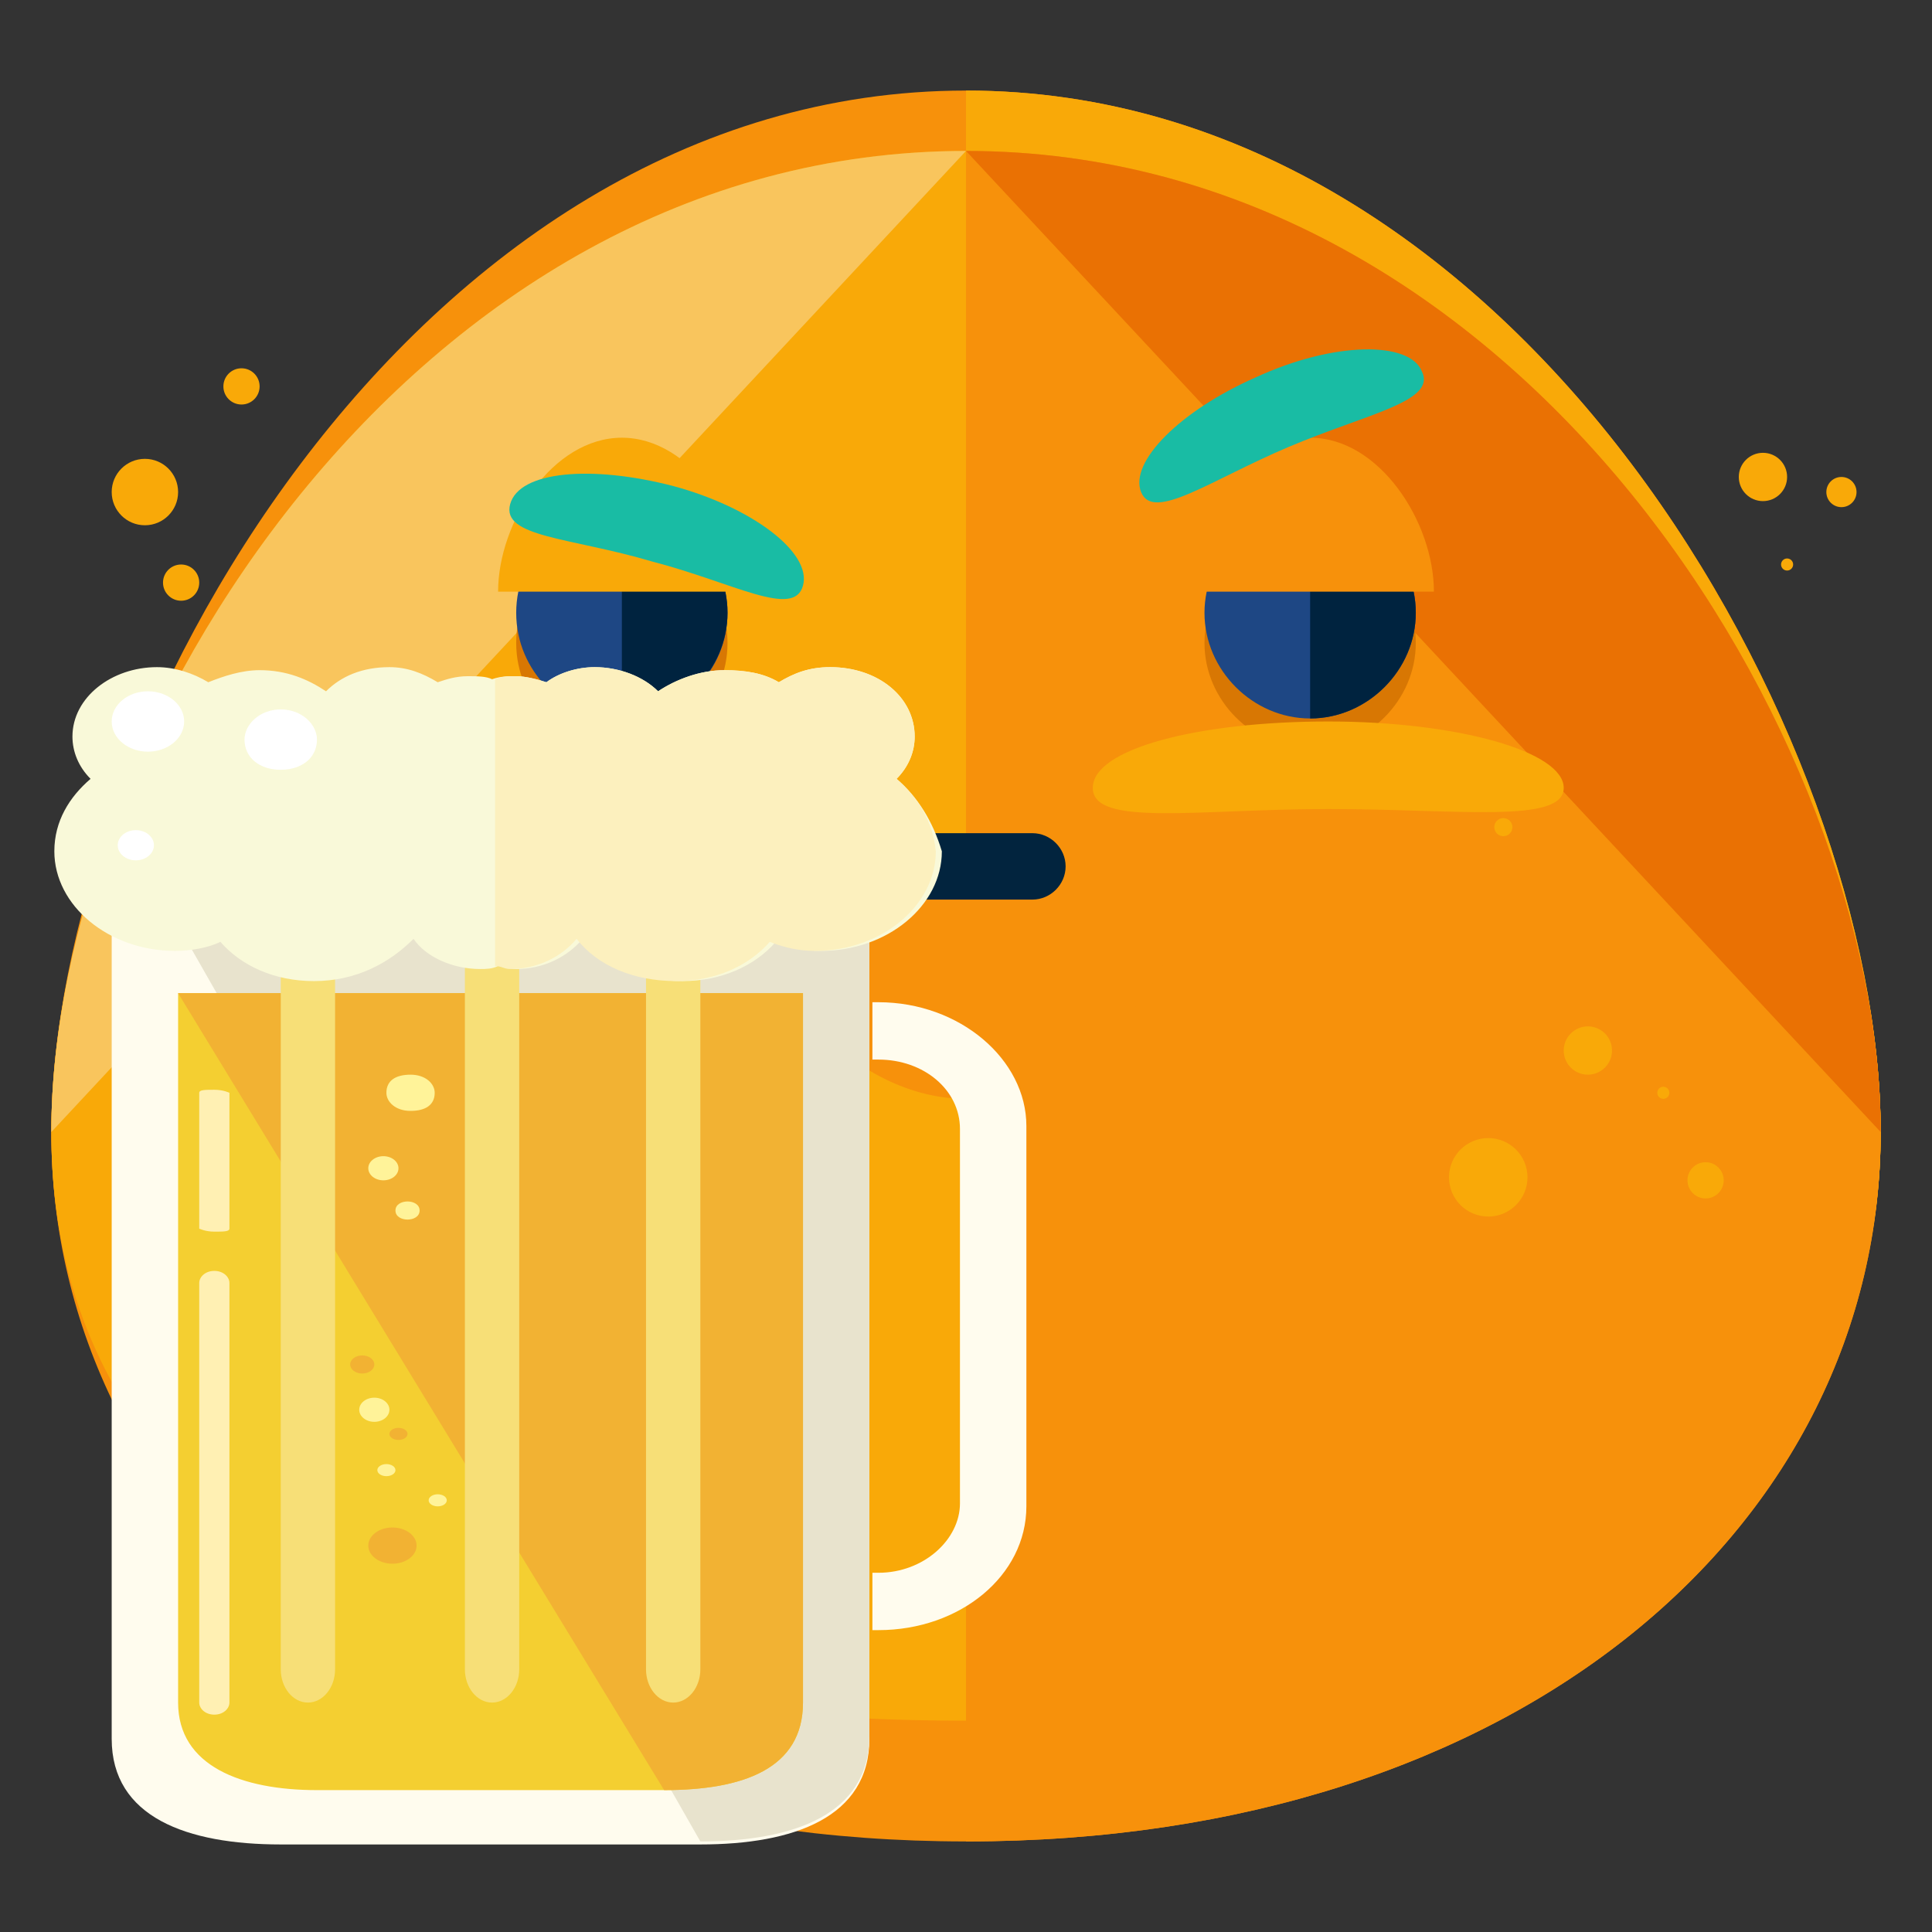 <?xml version="1.0" encoding="utf-8"?>
<!-- Generator: Adobe Illustrator 16.0.0, SVG Export Plug-In . SVG Version: 6.00 Build 0)  -->
<!DOCTYPE svg PUBLIC "-//W3C//DTD SVG 1.1//EN" "http://www.w3.org/Graphics/SVG/1.1/DTD/svg11.dtd">
<svg version="1.1" id="Layer_1" xmlns="http://www.w3.org/2000/svg" xmlns:xlink="http://www.w3.org/1999/xlink" x="0px" y="0px"
	 width="64px" height="64px" viewBox="0 0 64 64" enable-background="new 0 0 64 64" xml:space="preserve">
<rect x="0" y="0" width="64" height="64" fill="#333333" stroke="none"/>
<g>
	<g>
		<g>
			<g>
				<g>
					<path fill="#F7910B" d="M62.3,37.5C62.3,50.5,50.4,61,32,61C13.6,61,1.7,50.5,1.7,37.5S13.6,5,32,5C50.4,5,62.3,24.5,62.3,37.5
						z"/>
				</g>
				<g>
					<path fill="#F7910B" d="M62.3,37.5C62.3,50.5,50.4,57,32,57C13.6,57,1.7,50.5,1.7,37.5S13.6,3,32,3C50.4,3,62.3,24.5,62.3,37.5
						z"/>
				</g>
				<g>
					<path fill="#F9A908" d="M32,3c18.4,0,30.3,21.5,30.3,34.5S50.4,57,32,57"/>
				</g>
				<g>
					<path fill="#F9A908" d="M62.3,37.5C62.3,50.5,50.4,57,32,57C13.6,57,1.7,50.5,1.7,37.5S13.6,5,32,5C50.4,5,62.3,24.5,62.3,37.5
						z"/>
				</g>
				<g>
					<path fill="#F9C55D" d="M1.7,37.5C1.7,24.5,13.6,5,32,5"/>
				</g>
				<g>
					<path fill="#F7910B" d="M32,5c18.4,0,30.3,19.5,30.3,32.5S50.4,61,32,61"/>
				</g>
				<g>
					<path fill="#EA7103" d="M32,5c18.4,0,30.3,19.5,30.3,32.5"/>
				</g>
				<g>
					<circle fill="#F7910B" cx="10.3" cy="34.5" r="0.6"/>
				</g>
				<g>
					<circle fill="#F7910B" cx="5.8" cy="36.5" r="1.1"/>
				</g>
				<g>
					<circle fill="#F7910B" cx="8.8" cy="32.5" r="0.2"/>
				</g>
				<g>
					<circle fill="#F7910B" cx="13.4" cy="34.3" r="0.2"/>
				</g>
				<g>
					<circle fill="#F9A908" cx="52.6" cy="34.8" r="0.8"/>
				</g>
				<g>
					<circle fill="#F9A908" cx="55.1" cy="36.2" r="0.2"/>
				</g>
				<g>
					<circle fill="#F9A908" cx="49.8" cy="27.4" r="0.3"/>
				</g>
				<g>
					<circle fill="#F9A908" cx="49.3" cy="39" r="1.3"/>
				</g>
				<g>
					<circle fill="#F9A908" cx="56.5" cy="39.1" r="0.6"/>
				</g>
				<g>
					<circle fill="#F7910B" cx="9.3" cy="38.5" r="0.5"/>
				</g>
				<g>
					<circle fill="#F7910B" cx="10.1" cy="30.1" r="0.4"/>
				</g>
				<g>
					<circle fill="#F9A908" cx="4.8" cy="16.3" r="1.1"/>
				</g>
				<g>
					<circle fill="#F9A908" cx="8" cy="12.8" r="0.6"/>
				</g>
				<g>
					<circle fill="#F9A908" cx="59.2" cy="18.7" r="0.2"/>
				</g>
				<g>
					<circle fill="#F9A908" cx="58.4" cy="15.8" r="0.8"/>
				</g>
				<g>
					<circle fill="#F9A908" cx="61" cy="16.3" r="0.5"/>
				</g>
				<g>
					<circle fill="#F9A908" cx="6" cy="19.3" r="0.6"/>
				</g>
				<g>
					<path fill="#F7910B" d="M39.4,29.2c0,2.6-3.3,7.2-7.4,7.2c-4.1,0-7.4-4.6-7.4-7.2"/>
				</g>
				<g>
					<g>
						<circle fill="#D87703" cx="20.6" cy="21.3" r="3.5"/>
					</g>
					<g>
						<path fill="#D87703" d="M46.9,21.3c0,1.9-1.6,3.5-3.5,3.5c-1.9,0-3.5-1.6-3.5-3.5c0-1.9,1.6-3.5,3.5-3.5
							C45.4,17.8,46.9,19.4,46.9,21.3z"/>
					</g>
					<g>
						<circle fill="#1E4784" cx="20.6" cy="20.3" r="3.5"/>
					</g>
					<g>
						<path fill="#00233F" d="M20.6,16.8c1.9,0,3.5,1.6,3.5,3.5s-1.6,3.5-3.5,3.5"/>
					</g>
					<g>
						<path fill="#1E4784" d="M46.9,20.3c0,1.9-1.6,3.5-3.5,3.5c-1.9,0-3.5-1.6-3.5-3.5s1.6-3.5,3.5-3.5
							C45.4,16.8,46.9,18.4,46.9,20.3z"/>
					</g>
					<g>
						<path fill="#00233F" d="M43.4,16.8c1.9,0,3.5,1.6,3.5,3.5s-1.6,3.5-3.5,3.5"/>
					</g>
					<g>
						<path fill="#F9A908" d="M16.5,19.6c0-2.3,1.8-5.1,4.1-5.1c2.3,0,4.1,2.8,4.1,5.1"/>
					</g>
					<g>
						<path fill="#F7910B" d="M39.3,19.6c0-2.3,1.8-5.1,4.1-5.1c2.3,0,4.1,2.8,4.1,5.1"/>
					</g>
				</g>
				<g>
					<g>
						<path fill="#F9C55D" d="M27.8,26.1c0,1.2-3.5,0.7-7.8,0.7c-4.3,0-7.8,0.6-7.8-0.7s3.5-2.2,7.8-2.2
							C24.3,23.9,27.8,24.9,27.8,26.1z"/>
					</g>
					<g>
						<path fill="#F9A908" d="M51.8,26.1c0,1.2-3.5,0.7-7.8,0.7s-7.8,0.6-7.8-0.7s3.5-2.2,7.8-2.2S51.8,24.9,51.8,26.1z"/>
					</g>
				</g>
				<g>
					<g>
						<g>
							<g>
								<g>
									<path fill="#19BCA4" d="M26.6,19.4c-0.3,1.1-2.3-0.1-5-0.8c-2.7-0.8-5-0.8-4.7-1.9c0.3-1.1,2.7-1.3,5.4-0.6
										C24.9,16.8,26.9,18.3,26.6,19.4z"/>
								</g>
							</g>
						</g>
					</g>
					<g>
						<g>
							<g>
								<g>
									<path fill="#19BCA4" d="M37.8,16.3c0.4,1,2.3-0.4,4.9-1.5c2.6-1.1,4.9-1.5,4.4-2.5c-0.4-1-2.9-1-5.5,0.2
										C39.1,13.6,37.4,15.3,37.8,16.3z"/>
								</g>
							</g>
						</g>
					</g>
				</g>
			</g>
		</g>
		<g>
			<path fill="#02243E" d="M34.2,29.8h-4.3c-0.6,0-1.1-0.5-1.1-1.1s0.5-1.1,1.1-1.1h4.3c0.6,0,1.1,0.5,1.1,1.1S34.8,29.8,34.2,29.8z
				"/>
		</g>
	</g>
	<g>
		<g>
			<path fill="#FFFCEE" d="M3.7,26.8v30.8c0,2.6,2.5,3.5,5.6,3.5h13.9c3.1,0,5.6-0.9,5.6-3.5V26.8H3.7z"/>
		</g>
		<g>
			<path fill="#E8E3CD" d="M23.2,61c3.1,0,5.6-0.9,5.6-3.5V26.8H3.7"/>
		</g>
		<g>
			<path fill="#F4CF31" d="M5.9,32.9v23.5c0,2.1,2.1,2.9,4.6,2.9H22c2.6,0,4.6-0.7,4.6-2.9V32.9H5.9z"/>
		</g>
		<g>
			<path fill="#F2B233" d="M22,59.3c2.6,0,4.6-0.7,4.6-2.9V32.9H5.9"/>
		</g>
		<g>
			<g>
				<path fill="#F7DF77" d="M11.1,55.3c0,0.6-0.4,1.1-0.9,1.1l0,0c-0.5,0-0.9-0.5-0.9-1.1V30.8c0-0.6,0.4-1.1,0.9-1.1l0,0
					c0.5,0,0.9,0.5,0.9,1.1V55.3z"/>
			</g>
			<g>
				<path fill="#F7DF77" d="M17.2,55.3c0,0.6-0.4,1.1-0.9,1.1l0,0c-0.5,0-0.9-0.5-0.9-1.1V30.8c0-0.6,0.4-1.1,0.9-1.1l0,0
					c0.5,0,0.9,0.5,0.9,1.1V55.3z"/>
			</g>
			<g>
				<path fill="#F7DF77" d="M23.2,55.3c0,0.6-0.4,1.1-0.9,1.1l0,0c-0.5,0-0.9-0.5-0.9-1.1V30.8c0-0.6,0.4-1.1,0.9-1.1l0,0
					c0.5,0,0.9,0.5,0.9,1.1V55.3z"/>
			</g>
		</g>
		<g>
			<ellipse fill="#FCF0BE" cx="13.1" cy="27.8" rx="4" ry="3.3"/>
		</g>
		<g>
			<path fill="#F9F9D9" d="M29.7,25.8c0.4-0.4,0.6-0.9,0.6-1.4c0-1.3-1.2-2.3-2.8-2.3c-0.7,0-1.2,0.2-1.7,0.5
				c-0.5-0.3-1.1-0.4-1.8-0.4c-0.8,0-1.6,0.3-2.2,0.7c-0.5-0.5-1.3-0.8-2.1-0.8c-0.6,0-1.2,0.2-1.6,0.5c-0.3-0.1-0.7-0.2-1-0.2
				c-0.3,0-0.5,0-0.8,0.1c-0.2-0.1-0.5-0.1-0.8-0.1c-0.4,0-0.7,0.1-1,0.2c-0.5-0.3-1-0.5-1.6-0.5c-0.9,0-1.6,0.3-2.1,0.8
				c-0.6-0.4-1.3-0.7-2.2-0.7c-0.6,0-1.2,0.2-1.7,0.4c-0.5-0.3-1.1-0.5-1.7-0.5c-1.5,0-2.8,1-2.8,2.3c0,0.5,0.2,1,0.6,1.4
				c-0.7,0.6-1.2,1.4-1.2,2.4c0,1.8,1.8,3.3,4,3.3c0.5,0,1.1-0.1,1.5-0.3c0.7,0.8,1.8,1.3,3.1,1.3c1.4,0,2.5-0.6,3.3-1.4
				c0.4,0.6,1.3,1,2.2,1c0.2,0,0.4,0,0.6-0.1c0.2,0,0.4,0.1,0.6,0.1c0.9,0,1.7-0.4,2.2-1c0.7,0.9,1.9,1.4,3.3,1.4
				c1.3,0,2.4-0.5,3.1-1.3c0.5,0.2,1,0.3,1.5,0.3c2.2,0,4-1.5,4-3.3C30.9,27.2,30.4,26.4,29.7,25.8z"/>
		</g>
		<g>
			<path fill="#FFF399" d="M14.4,36.2c0,0.4-0.3,0.6-0.8,0.6s-0.8-0.3-0.8-0.6c0-0.4,0.3-0.6,0.8-0.6S14.4,35.9,14.4,36.2z"/>
		</g>
		<g>
			<ellipse fill="#F2B233" cx="13" cy="51.2" rx="0.8" ry="0.6"/>
		</g>
		<g>
			<ellipse fill="#FFF399" cx="12.7" cy="38.7" rx="0.5" ry="0.4"/>
		</g>
		<g>
			<ellipse fill="#FFF399" cx="12.4" cy="46.7" rx="0.5" ry="0.4"/>
		</g>
		<g>
			<path fill="#FFF399" d="M13.9,40.1c0,0.2-0.2,0.3-0.4,0.3c-0.2,0-0.4-0.1-0.4-0.3c0-0.2,0.2-0.3,0.4-0.3
				C13.7,39.8,13.9,39.9,13.9,40.1z"/>
		</g>
		<g>
			<ellipse fill="#F2B233" cx="12" cy="45.2" rx="0.4" ry="0.3"/>
		</g>
		<g>
			<ellipse fill="#FFF399" cx="14.5" cy="49.7" rx="0.3" ry="0.2"/>
		</g>
		<g>
			<ellipse fill="#FFF399" cx="12.8" cy="48.7" rx="0.3" ry="0.2"/>
		</g>
		<g>
			<ellipse fill="#F2B233" cx="13.2" cy="47.5" rx="0.3" ry="0.2"/>
		</g>
		<g>
			<path fill="#FFF0B3" d="M7.6,56.4c0,0.2-0.2,0.4-0.5,0.4l0,0c-0.3,0-0.5-0.2-0.5-0.4V42.5c0-0.2,0.2-0.4,0.5-0.4l0,0
				c0.3,0,0.5,0.2,0.5,0.4V56.4z"/>
		</g>
		<g>
			<path fill="#FFF0B3" d="M7.6,40.7c0,0.1-0.2,0.1-0.5,0.1l0,0c-0.3,0-0.5-0.1-0.5-0.1v-4.5c0-0.1,0.2-0.1,0.5-0.1l0,0
				c0.3,0,0.5,0.1,0.5,0.1V40.7z"/>
		</g>
		<g>
			<path fill="#FCF0BE" d="M29.7,25.8c0.4-0.4,0.6-0.9,0.6-1.4c0-1.3-1.2-2.3-2.8-2.3c-0.7,0-1.2,0.2-1.7,0.5
				c-0.5-0.3-1.1-0.4-1.8-0.4c-0.8,0-1.6,0.3-2.2,0.7c-0.5-0.5-1.3-0.8-2.1-0.8c-0.6,0-1.2,0.2-1.6,0.5c-0.3-0.1-0.7-0.2-1-0.2
				c-0.2,0-0.5,0-0.7,0.1V32c0.2,0,0.3,0.1,0.5,0.1c0.9,0,1.7-0.4,2.2-1c0.7,0.9,1.9,1.4,3.3,1.4c1.3,0,2.4-0.5,3.1-1.3
				c0.5,0.2,1,0.3,1.5,0.3c2.2,0,4-1.5,4-3.3C30.9,27.2,30.4,26.4,29.7,25.8z"/>
		</g>
		<g>
			<path fill="#FFFCEE" d="M29.1,33.2c-0.1,0-0.2,0-0.2,0v1.9c0.1,0,0.2,0,0.2,0c1.5,0,2.7,1,2.7,2.3v12.4c0,1.2-1.2,2.3-2.7,2.3
				c-0.1,0-0.2,0-0.2,0v1.9c0.1,0,0.2,0,0.2,0c2.7,0,4.9-1.8,4.9-4.1V37.3C34,35.1,31.8,33.2,29.1,33.2z"/>
		</g>
		<g>
			<ellipse fill="#FFFFFF" cx="4.9" cy="23.9" rx="1.2" ry="1"/>
		</g>
		<g>
			<path fill="#FFFFFF" d="M10.5,24.5c0,0.6-0.5,1-1.2,1s-1.2-0.4-1.2-1c0-0.5,0.5-1,1.2-1S10.5,24,10.5,24.5z"/>
		</g>
		<g>
			<ellipse fill="#FFFFFF" cx="4.5" cy="28" rx="0.6" ry="0.5"/>
		</g>
	</g>
</g>
</svg>
